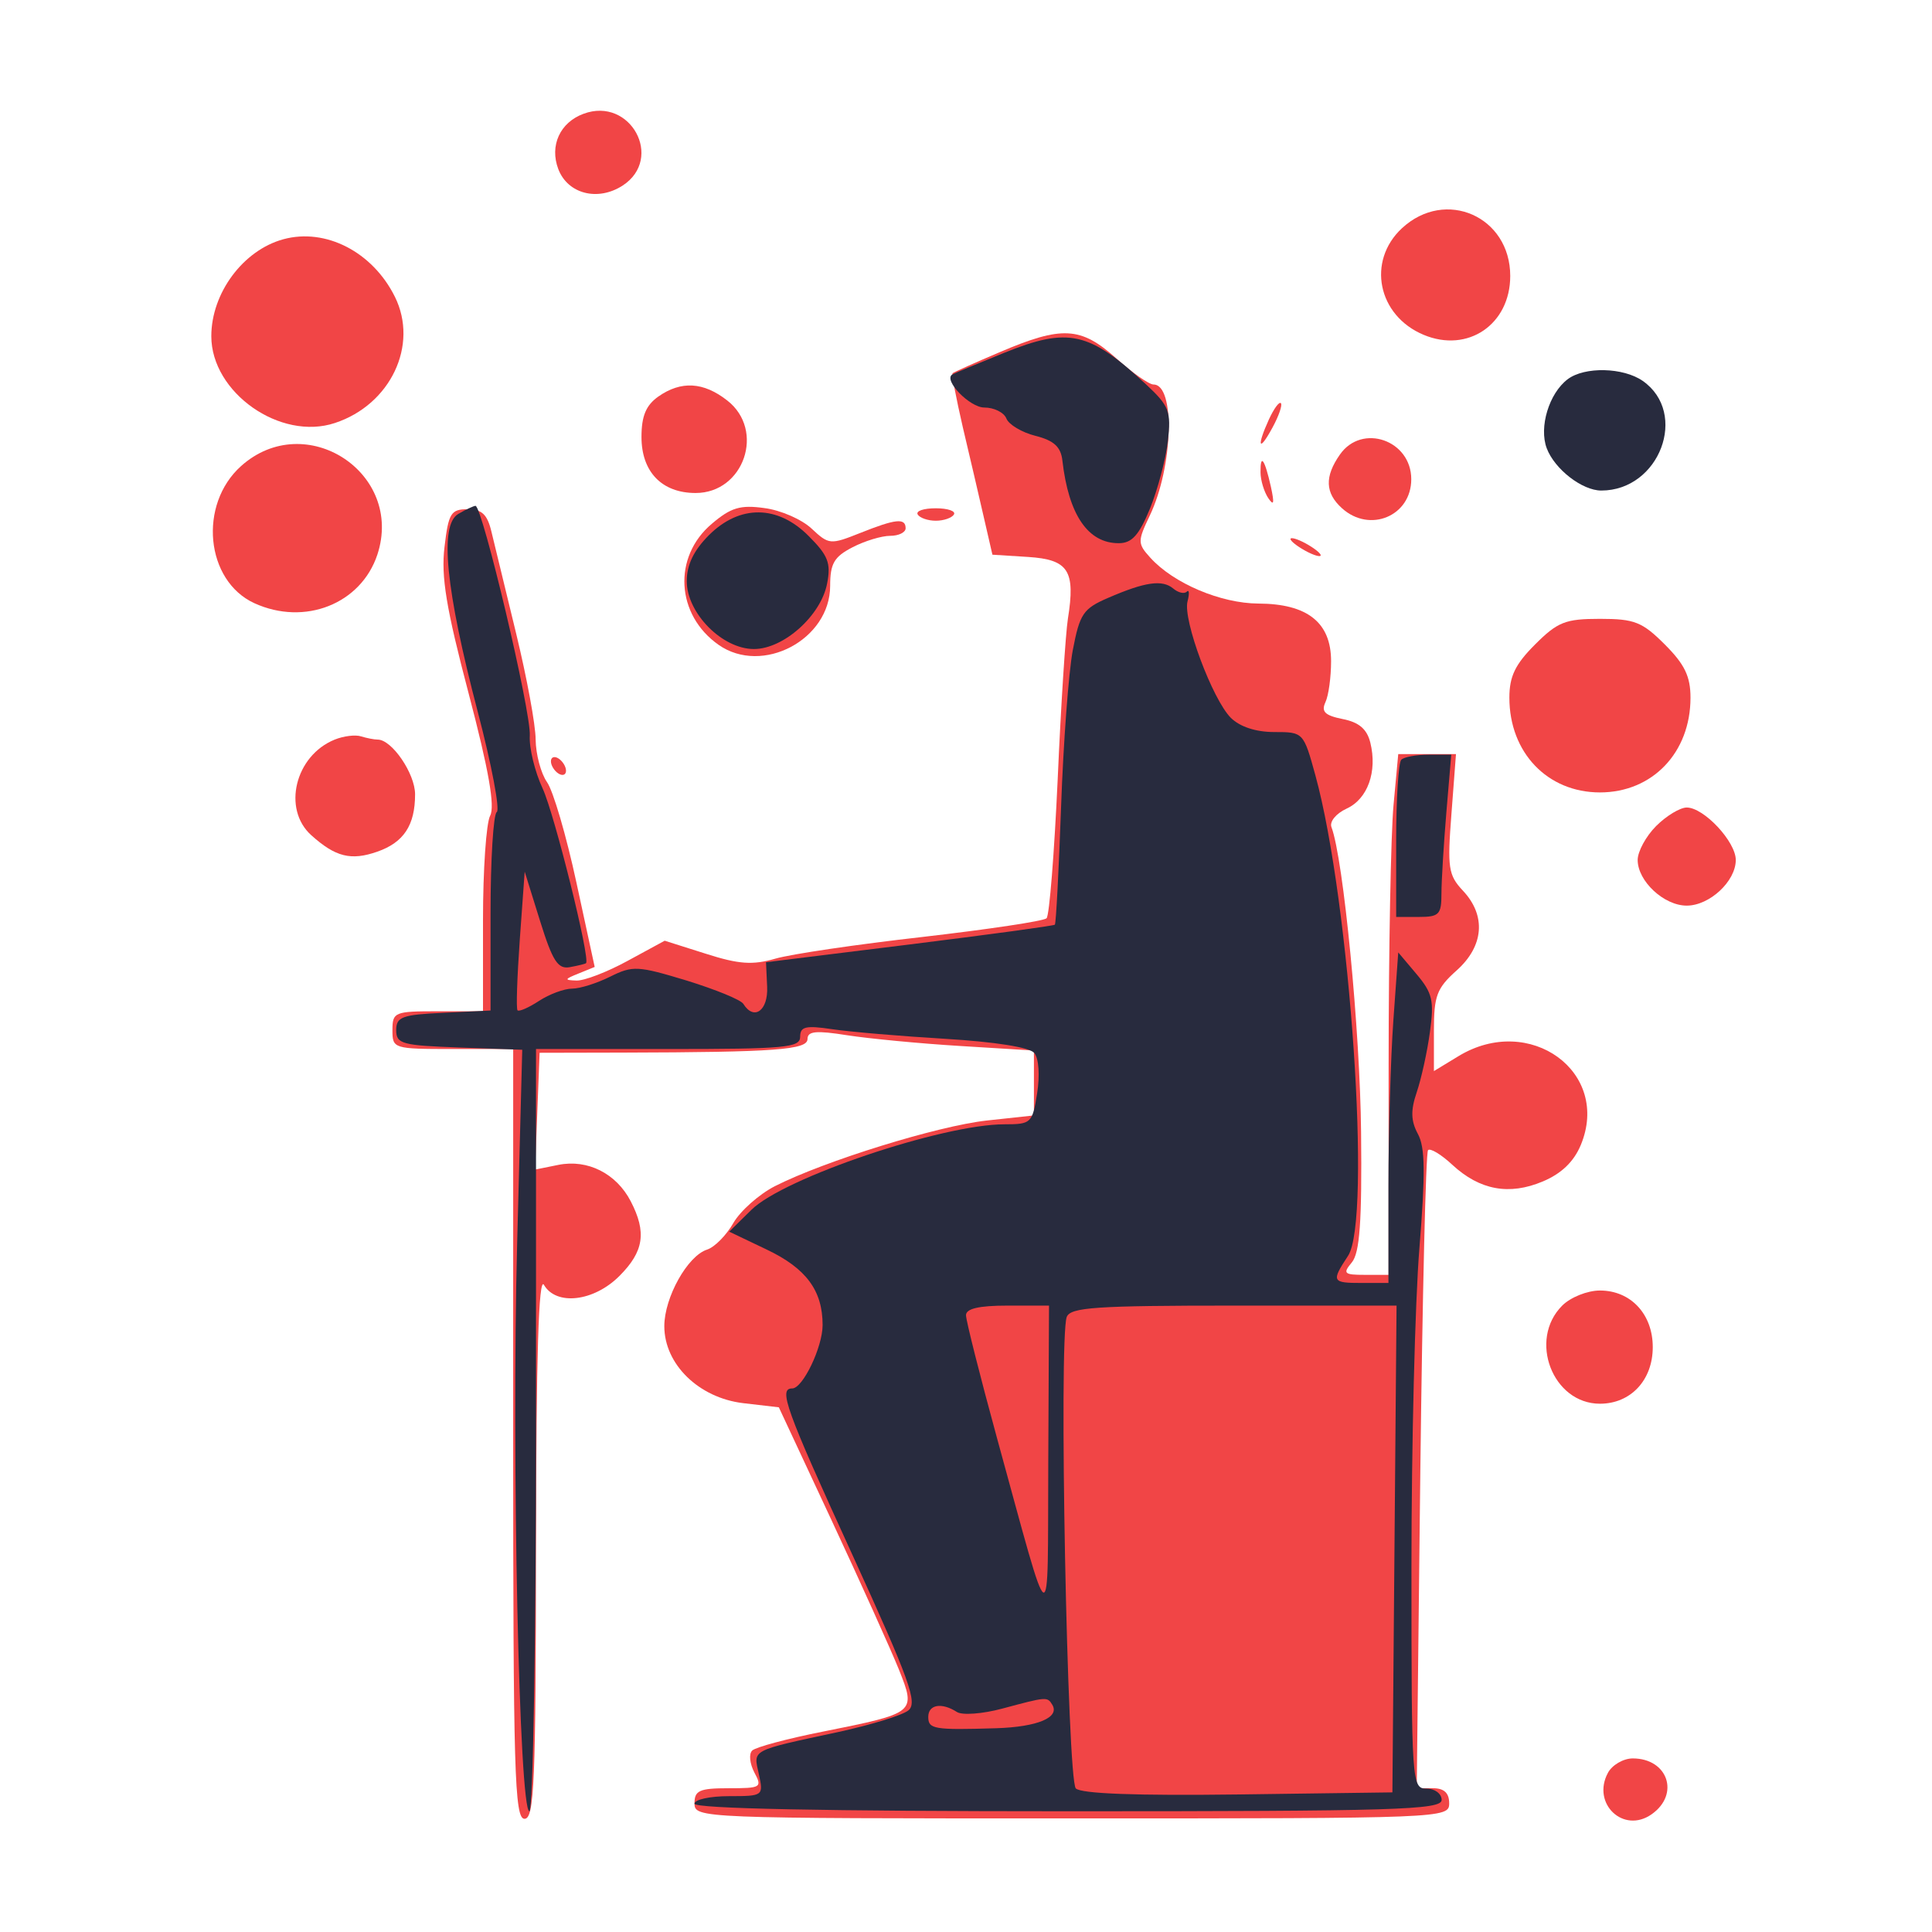 <svg width="1024" height="1024" viewBox="0 0 1024 1024" fill="none" xmlns="http://www.w3.org/2000/svg">
<g id="illustroke4 1">
<g id="Group">
<g id="Group_2">
<path id="Vector" fill-rule="evenodd" clip-rule="evenodd" d="M530 186.6C516.8 192.2 505.5 197.3 504.9 197.8C504.3 198.3 506.8 211.2 510.3 226.4C513.9 241.6 518.9 263 521.4 274L526 294L545 295.2C566.3 296.6 570.1 302.4 566 328C564.8 335.7 562.3 373.9 560.6 413C558.8 452 556.2 485.2 554.7 486.7C553.2 488.2 523.6 492.6 489 496.6C454.4 500.5 419.2 505.7 411 508.1C398.9 511.6 391.6 511.1 374.1 505.5L352.3 498.6L332.6 509.3C321.8 515.2 309.6 519.9 305.5 519.7C299 519.5 299.1 519 306.6 516L315.2 512.5L305.5 467.7C300.2 443.1 293.2 419.1 289.9 414.5C286.7 409.9 284 399.8 283.9 392C283.9 384.2 279.2 359 273.6 335.9C268 312.8 262.1 288.5 260.5 281.9C258.3 272.6 255.4 269.9 247.8 269.9C239 269.9 237.7 272 235.6 289.9C233.7 305.6 236.5 322.4 248.4 367.6C259.1 408.3 262.4 427.4 259.8 432.3C257.7 436.2 256 461 256 487.6V536H232C209.1 536 208 536.4 208 546C208 555.8 208.5 556 240 556H272V760C272 938.7 272.7 964 278 964C283.2 964 284 945.2 284.1 819C284.2 718.5 285.5 676.2 288.3 681C294.8 692.2 314.7 689.9 328.3 676.3C341.3 663.3 342.8 653.1 334.3 636.7C326.7 622 311.5 614.3 296 617.4L283.6 619.9L284.8 589L286 558L330 557.9C411.2 557.7 428 556.4 428 550.7C428 546.5 432.6 546.1 449 548.7C460.6 550.5 487.6 553.1 509 554.4L548 556.8V574V591.2L523 593.9C496.9 596.8 437.1 615.3 410.7 628.7C402.3 633 392.4 641.8 388.7 648.2C385 654.7 378.8 661 374.8 662.3C364.4 665.6 352.1 687.7 352.1 702.9C352.1 723.1 370.4 740.9 393.9 743.7L412.8 745.9L440.8 805.9C456.2 838.9 472.2 874.4 476.4 884.8C485.6 907.9 485.5 907.9 436.1 917.8C417.4 921.5 400.6 926 398.7 927.8C396.8 929.6 397.4 934.8 399.8 939.4C404.1 947.4 403.4 947.8 386.2 947.8C370.7 947.8 368.1 949 368.1 955.8C368.1 963.7 370.8 963.8 568.1 963.8C765.4 963.8 768.1 963.7 768.1 955.8C768.1 950.3 765.4 947.8 759.5 947.8H750.9L752.8 779.8C753.9 687.4 755.7 610.8 756.9 609.6C758.1 608.4 763.9 611.9 769.8 617.4C784.3 630.8 799.9 633.7 817.7 626.2C827.5 622.1 834.1 615.8 837.8 607C854 568.3 810.8 536.8 773 559.8L760 567.7V546.4C760 527.8 761.5 523.8 772 514.4C786.5 501.5 787.8 485.3 775.4 472.1C767.6 463.8 767.1 459.9 769.3 431.3L771.7 399.7H756.4H741.1L738.6 426.7C737.2 441.6 736 503.6 736 564.7V675.7H723.5C712.3 675.7 711.6 675 716.5 669.1C720.7 664 721.9 647.7 721.4 600.1C720.9 546.4 712 454.9 705.7 438.4C704.6 435.5 708.1 431.2 713.7 428.6C724.9 423.5 730.1 409 726.3 393.6C724.5 386.4 720.3 382.8 711.6 381.1C702.2 379.2 700.2 377.2 702.5 372.2C704.2 368.6 705.5 358.8 705.5 350.4C705.5 329.9 692.9 320 667 319.9C647 319.8 622 309.2 609.7 295.6C602.9 288.1 602.9 286.9 609.4 273.3C621.8 247.3 623 203.8 611.4 203.8C609 203.8 600 197.5 591.5 189.8C572.8 173.1 562.8 172.6 530 186.6Z" fill="#F14546"/>
<path id="Vector_2" fill-rule="evenodd" clip-rule="evenodd" d="M348.9 210.2C342.4 214.8 340 220.5 340 231.6C340 250.1 350.8 261.3 368.7 261.3C394.3 261.3 405.7 228.1 385.5 212.3C372.9 202.4 361 201.7 348.9 210.2Z" fill="#F14546"/>
<path id="Vector_3" fill-rule="evenodd" clip-rule="evenodd" d="M672.6 222.2C665.9 236.9 667.2 240 674.4 226.7C677.8 220.5 679.8 214.6 678.9 213.7C678 212.7 675.2 216.6 672.6 222.2Z" fill="#F14546"/>
<path id="Vector_4" fill-rule="evenodd" clip-rule="evenodd" d="M668.1 250.3C668.1 254.5 670 260.7 672.2 264C675.2 268.4 675.5 266.8 673.6 258C670.3 243.3 668 240.1 668.1 250.3Z" fill="#F14546"/>
<path id="Vector_5" fill-rule="evenodd" clip-rule="evenodd" d="M377.3 277.6C356.5 295.1 358.2 325.9 380.9 341.8C404.1 358 440 339 440 310.5C440 298.7 442.1 295.1 451.8 290.1C458.3 286.7 467.3 284 471.8 284C476.3 284 480 282.2 480 280C480 274.4 474.7 275 455.9 282.5C440.1 288.8 439.3 288.7 430.2 280.2C425 275.3 413.8 270.4 405.2 269.3C392.4 267.5 387.4 269 377.3 277.6Z" fill="#F14546"/>
<path id="Vector_6" fill-rule="evenodd" clip-rule="evenodd" d="M486.4 272.7C487.5 274.5 491.8 276 496 276C500.2 276 504.5 274.5 505.6 272.7C506.7 270.9 502.4 269.4 496 269.4C489.6 269.4 485.3 270.8 486.4 272.7Z" fill="#F14546"/>
<path id="Vector_7" fill-rule="evenodd" clip-rule="evenodd" d="M684 285.7C684 286.8 687.6 289.6 692 292C696.4 294.4 700 295.4 700 294.3C700 293.2 696.4 290.4 692 288C687.6 285.6 684 284.6 684 285.7Z" fill="#F14546"/>
<path id="Vector_8" fill-rule="evenodd" clip-rule="evenodd" d="M292 403.5C292 405.7 293.8 408.6 296 410C298.2 411.4 300 410.7 300 408.5C300 406.3 298.2 403.4 296 402C293.8 400.6 292 401.3 292 403.5Z" fill="#F14546"/>
<path id="Vector_9" fill-rule="evenodd" clip-rule="evenodd" d="M276.3 500.9L276 531.8L285.3 527.5L294.6 523.2L287.2 500.5C283.1 488 279.1 476 278.2 473.8C277.4 471.8 276.5 483.9 276.3 500.9Z" fill="#F14546"/>
<path id="Vector_10" fill-rule="evenodd" clip-rule="evenodd" d="M513.5 699C514.6 702.9 524.2 737.5 534.8 776L554 846L555.1 774.1C555.7 734.6 555.3 699.9 554.2 697.1C553 693.8 544.7 692 531.8 692C514.3 692 511.7 693 513.5 699Z" fill="#F14546"/>
<g id="bubbles">
<path id="Vector_11" fill-rule="evenodd" clip-rule="evenodd" d="M309.3 60.3C296.8 64.9 291.2 77.2 295.9 89.6C300.9 102.8 316.9 106.9 330.1 98.3C352 83.9 334.1 51.1 309.3 60.3Z" fill="#F14546"/>
<path id="Vector_12" fill-rule="evenodd" clip-rule="evenodd" d="M150.2 126.8C128.9 132.6 112 155.3 112 178.2C112 208.1 148.6 233.8 177.5 224.2C207 214.5 222 182.9 209.3 157.3C197.5 133.5 172.6 120.7 150.2 126.8Z" fill="#F14546"/>
<path id="Vector_13" fill-rule="evenodd" clip-rule="evenodd" d="M743.058 120.966C724.358 138.366 730.158 167.266 754.558 177.466C777.958 187.266 800.458 171.966 800.458 146.266C800.458 114.766 766.158 99.566 743.058 120.966Z" fill="#F14546"/>
<path id="Vector_14" fill-rule="evenodd" clip-rule="evenodd" d="M710.2 240.9C702 252.6 702.3 261.3 711.3 269.4C726 282.7 748 273.5 748 254C748 233.3 721.9 224.2 710.2 240.9Z" fill="#F14546"/>
<path id="Vector_15" fill-rule="evenodd" clip-rule="evenodd" d="M127.8 247C105 267.4 108.9 307.8 134.8 319.7C161.5 331.9 191.3 320.1 200 294C214.3 250.6 161.9 216.5 127.8 247Z" fill="#F14546"/>
<path id="Vector_16" fill-rule="evenodd" clip-rule="evenodd" d="M813.6 341.6C803.1 352.1 800 358.5 800 369.8C800 398.9 820.2 420 848 420C875.8 420 896 398.9 896 369.8C896 358.5 892.9 352.1 882.4 341.6C870.4 329.6 866.3 328 848 328C829.7 328 825.6 329.6 813.6 341.6Z" fill="#F14546"/>
<path id="Vector_17" fill-rule="evenodd" clip-rule="evenodd" d="M177.4 392C156.4 400.5 149.5 428.8 165 442.7C177.8 454.2 186 456.3 200 451.4C214 446.5 220 437.4 220 421C220 410 207.7 392 200.2 392C198.3 392 194.3 391.2 191.4 390.3C188.4 389.3 182.1 390.1 177.4 392Z" fill="#F14546"/>
<path id="Vector_18" fill-rule="evenodd" clip-rule="evenodd" d="M877.8 437.8C872.4 443.2 868 451.3 868 455.8C868 467 881.9 480 894 480C906.1 480 920 467.1 920 455.8C920 446.1 903.1 428 894 428C890.5 428 883.2 432.4 877.8 437.8Z" fill="#F14546"/>
<path id="Vector_19" fill-rule="evenodd" clip-rule="evenodd" d="M828 692C809.9 710.1 822.9 744 848 744C864.3 744 876 731.5 876 714C876 696.5 864.3 684 848 684C841.3 684 832.4 687.6 828 692Z" fill="#F14546"/>
<path id="Vector_20" fill-rule="evenodd" clip-rule="evenodd" d="M852.2 939.7C843.5 956 860.5 972.1 875.4 961.6C890.5 951 884 932 865.4 932C860.4 932 854.4 935.5 852.2 939.7Z" fill="#F14546"/>
</g>
<path id="Vector_21" fill-rule="evenodd" clip-rule="evenodd" d="M532 187.1C517.7 192.9 505.4 198 504.7 198.5C499.9 201.5 514 216 521.7 216C526.9 216 532.1 218.6 533.4 221.8C534.6 225 541.6 229.2 548.8 231C558.7 233.5 562.3 236.9 563.1 244.2C566.4 272.9 576.7 288 593 287.9C599.9 287.9 603.7 283.7 609.5 269.6C613.6 259.5 617.9 243.4 619 233.8C620.8 218 619.7 215.2 607.5 203.8C577.3 175.7 566.3 173.2 532 187.1ZM830.9 201C821 208.5 815.6 226.4 819.8 237.6C824 248.7 838.6 260 848.7 260C879.6 260 895.1 219 870.7 201.9C860.4 194.7 839.9 194.2 830.9 201ZM242.9 272.4C232.8 278.3 236.2 312.3 253.2 377.2C260.6 405.4 265.1 429.3 263.3 430.4C261.5 431.5 260 455.7 260 484V535.6L235 536.8C213.1 537.8 210 539 210 546C210 553.3 213.1 554.1 243.4 555.2L276.8 556.4L274.1 659.2C271.1 772.6 275.2 960 280.6 960C282.5 960 284.1 869.1 284.1 758V556H354.1C416.2 556 424.1 555.3 424.1 549.5C424.1 544.1 427 543.4 441.1 545.5C450.5 546.9 477.5 549.2 501.1 550.6C527.5 552.2 545.7 555.1 548.2 558.1C550.6 561 551.2 570 549.7 579.5C547.2 595.3 546.5 595.9 532.4 595.9C499.4 595.9 415.4 624.3 398.3 641.2L386.5 652.8L406.6 662.4C427.3 672.3 436 684 436 702.3C436 714 425.5 735.9 419.9 735.9C412.5 735.9 416.2 746.3 451.7 823.9C482.3 890.9 486.5 902.6 481.4 906.6C478.1 909.2 461.6 914.2 444.8 917.9C397.3 928.1 399.3 927.1 402.2 940.3C404.7 951.8 404.6 952 386.4 952C376.3 952 368.1 953.8 368.1 956C368.1 958.6 436.8 960 566.1 960C739.4 960 764.1 959.3 764.1 954C764.1 950.7 760.5 948 756.1 948C748.3 948 748.1 945.3 748.1 830.6C748.1 766 750 690 752.3 661.7C755.5 621.9 755.4 608.1 751.5 601C747.8 594.1 747.6 588.6 750.9 578.9C753.3 571.8 756.5 557.4 757.9 546.9C760.2 530.3 759.2 526.3 750.8 516.3L741.1 504.8L738.5 541C737.1 560.9 735.9 600.4 735.9 628.6V680H721.9C705.9 680 705.5 679.3 714.5 665.6C727.1 646.4 715.6 478.1 697.2 411C690.9 388.1 690.8 388 675.4 388C665.6 388 657.2 385.2 652.4 380.5C642.6 370.7 626.9 328.5 629.4 318.8C630.5 314.6 630.3 312.3 629 313.6C627.7 314.9 624.5 314.2 621.8 311.9C616 307.1 606.9 308.4 587.3 316.9C574.1 322.6 572.3 325.3 568.6 344.6C566.4 356.3 563.6 393.6 562.4 427.5C561.2 461.3 559.7 489.5 559.1 490.1C558.5 490.7 523.8 495.4 482 500.6L406 510L406.6 523C407.2 535.7 399.6 541.1 394 532.1C392.7 529.9 379.1 524.4 363.9 519.7C338.1 511.9 335.4 511.7 323.5 517.6C316.5 521.1 307.4 524 303.2 524C299.1 524 291.2 526.9 285.7 530.5C280.2 534.1 275.1 536.3 274.3 535.5C273.5 534.7 274.1 517.8 275.5 498L278.1 462L286.2 488C292.9 509.5 295.7 513.8 302.1 512.6C306.4 511.8 310.2 510.9 310.6 510.5C313 508.3 293.8 431.2 287.6 417.9C283.5 409.1 280.4 396.5 280.8 389.9C281.6 377.5 255.6 267.9 252 268.1C250.9 268.2 246.8 270.1 242.9 272.4ZM375.7 283.7C367.7 291.7 364 299.4 364 308C364 325 382.8 344 399.6 344C415.4 344 435.2 326.2 438.4 309.2C440.5 298.5 438.9 294.4 428.7 284.2C412.2 267.5 392 267.4 375.7 283.7ZM742.7 402.7C741.2 404.2 740 423.5 740 445.7V486H752C762.8 486 764 484.7 764 473.6C764 466.8 765.2 447.4 766.6 430.6L769.2 400H757.3C750.7 400 744.1 401.2 742.7 402.7ZM512 697.1C512 699.9 519.4 729.2 528.4 762.1C558 869.8 555.2 868.6 555.6 775L556 692H534C518.8 692 512 693.6 512 697.1ZM565.4 698C561.1 709.1 565.7 943.3 570.2 947.9C573 950.7 602.1 951.8 656.2 951.1L738 950L739.1 821L740.2 692H654C580.9 692 567.4 692.9 565.4 698ZM531.2 905.6C520.8 908.4 510 909.2 507.2 907.4C499.1 902.2 492 903.4 492 910C492 916.5 495 917 528 916C549.9 915.3 561.9 910.3 557.7 903.5C555.1 899.2 554.7 899.3 531.2 905.6Z" fill="#282B3E"/>
</g>
</g>
</g>
</svg>

